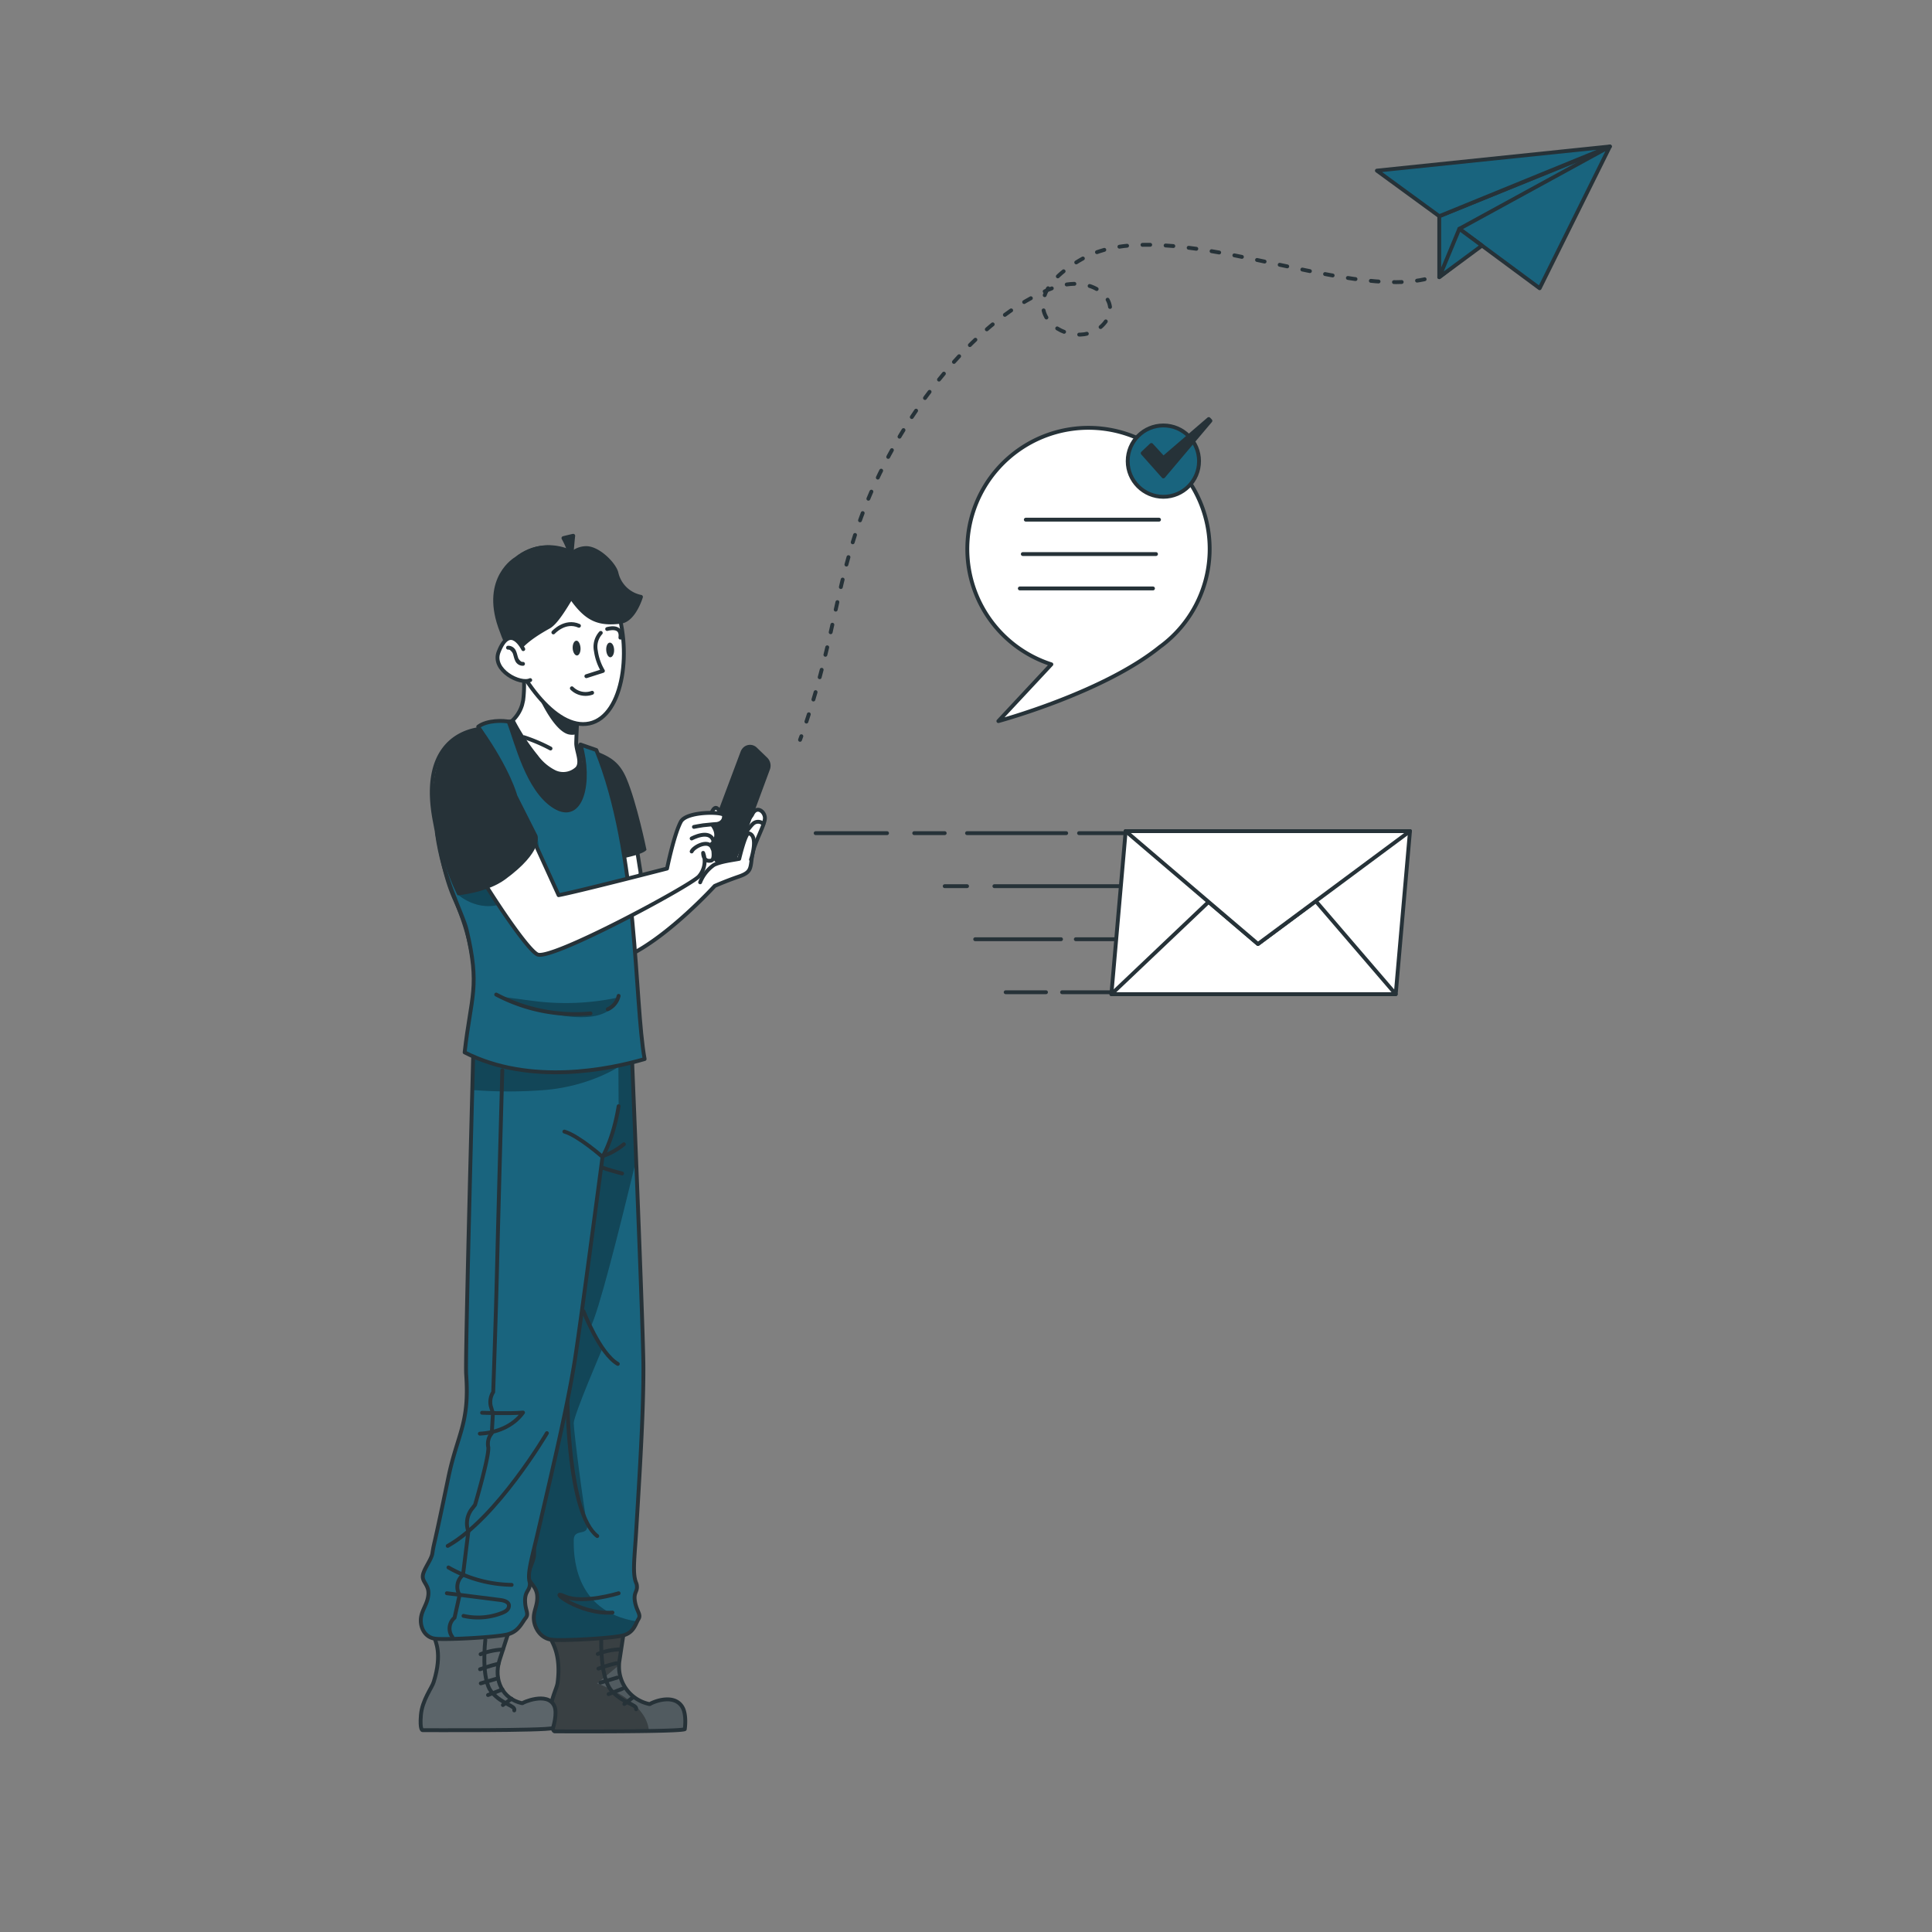<svg xmlns="http://www.w3.org/2000/svg" xmlns:xlink="http://www.w3.org/1999/xlink" viewBox="0 0 500 500"><rect x="0" y="0" width="500" height="500" fill="#808080" stroke="none"/><defs><clipPath id="freepik--clip-path--inject-117"><path d="M177.22,447.51c-.53.25-4.38.39-9.29.47-10,.17-24.39.09-24.39.09s-.78,0-1.08-3.9,1.62-7,1.84-8.63c1-7.48-1.55-10.6-1.59-11.15s14-.86,14-.86l4.6-.31-1,6.58a7.3,7.3,0,0,0-.1,1.13A9.89,9.89,0,0,0,168,441l.21,0h0c.33-.31,6-2.93,8.32.69C177.8,443.66,177.22,447.51,177.22,447.51Z" style="fill:#263238;stroke:#263238;stroke-linecap:round;stroke-linejoin:round"></path></clipPath><clipPath id="freepik--clip-path-2--inject-117"><path d="M164.35,414.62c.47,2.51,1.64,3.22.88,4.4-.11.18-.22.39-.33.61-.59,1.22-1.22,2.94-3.54,3.59-2.73.77-15.8,1.48-18.62,1.13s-4.42-3-4.58-5.24,1.06-3.64.87-6.15-2.15-3.24-2.28-4.91,1.49-4.1,1.47-5.77c0-3.52.06.32.76-19.69.39-11.41,3.15-13.89,0-26.83-1.14-4.67-13.38-89.22-13.38-89.22l37.75,2.26s.6,14.4,1.28,31.41c.86,21.64,1.85,47.5,1.88,53.32.06,11.82-1,28.38-1.89,43.08-.37,6.27-1,10.59,0,13a2.26,2.26,0,0,1,.21.8C165,412,163.87,412.11,164.35,414.62Z" style="fill:#19647E;stroke:#263238;stroke-linecap:round;stroke-linejoin:round"></path></clipPath><clipPath id="freepik--clip-path-3--inject-117"><path d="M126.77,423.27s-14.14.29-14.19.85,2,3.67-.33,11.14c-.5,1.63-3,4.72-3.32,8.61s.41,3.89.41,3.89,32,.18,33.77-.55c0,0,1.24-3.84.33-5.75-1.8-3.79-8.41-.73-8.2-.69l-.21,0c-4.93-1.09-7.41-6-5.73-11.2l2.13-6.57Z" style="fill:#263238;stroke:#263238;stroke-linecap:round;stroke-linejoin:round"></path></clipPath><clipPath id="freepik--clip-path-4--inject-117"><path d="M160,268.8l-37.36-2.26s-2.29,84.41-2,89.07c.93,12.92-2.25,15.39-4.61,26.79-4.14,20-3.58,16.14-4.14,19.65-.27,1.67-2.31,4.1-2.47,5.77s1.68,2.4,1.44,4.9-1.72,3.92-1.93,6.14.92,4.88,3.68,5.23,16-.36,18.82-1.13,3.63-3,4.59-4.19-.08-1.89-.13-4.4,1.08-2.58,1.23-4.22a2.14,2.14,0,0,0-.07-.8c-.61-2.39.77-6.7,2.21-13,3.4-14.67,7.33-31.21,9.29-43,1-5.88,4.51-32.22,7.39-54,0,0,2.76-4.45,4.16-13.07" style="fill:#19647E;stroke:#263238;stroke-linecap:round;stroke-linejoin:round"></path></clipPath><clipPath id="freepik--clip-path-5--inject-117"><path d="M154.33,194.11l-4.1-1.43c2.78,9.55.37,20.4-6.66,16.11s-9.82-16.62-11.92-22c-1.1-.34-5.57-.5-7.89,1.28,2.42,4.43,9,13.23,8.23,20.38-.88,8-7.17,15.1-18.92,7.06,1.6,12.12,6.68,20.86,7.66,25,3.58,15,1.19,17.05-.48,31.85h0c17,8.67,37.57,4.36,46.58,1.72C164.08,259,165.29,221,154.33,194.11Z" style="fill:#19647E;stroke:#263238;stroke-linecap:round;stroke-linejoin:round"></path></clipPath></defs><g id="freepik--Character--inject-117"><path d="M177.22,447.51c-.53.25-4.38.39-9.29.47-10,.17-24.39.09-24.39.09s-.78,0-1.08-3.9,1.62-7,1.84-8.63c1-7.48-1.55-10.6-1.59-11.15s14-.86,14-.86l4.6-.31-1,6.58a7.3,7.3,0,0,0-.1,1.13A9.89,9.89,0,0,0,168,441l.21,0h0c.33-.31,6-2.93,8.32.69C177.8,443.66,177.22,447.51,177.22,447.51Z" style="fill:#263238"></path><g style="clip-path:url(#freepik--clip-path--inject-117)"><path d="M177.22,447.51c-.53.25-4.38.39-9.29.47-10,.17-24.39.09-24.39.09s-.78,0-1.08-3.9,1.62-7,1.84-8.63c1-7.48-1.55-10.6-1.59-11.15s14-.86,14-.86l4.6-.31-1,6.58a7.3,7.3,0,0,0-.1,1.13A9.89,9.89,0,0,0,168,441l.21,0h0c.33-.31,6-2.93,8.32.69C177.8,443.66,177.22,447.51,177.22,447.51Z" style="fill:#fff;opacity:0.2"></path><path d="M167.93,448c-10,.17-24.39.09-24.39.09s-.78,0-1.08-3.9,1.62-7,1.84-8.63c1-7.48-1.55-10.6-1.59-11.15s14-.86,14-.86l4.6-.31-1,6.58a7.3,7.3,0,0,0-.1,1.13c-3.17,2.62-5.69,4.73-5.69,4.73S167.37,439.92,167.93,448Z" style="opacity:0.3"></path></g><path d="M177.22,447.51c-.53.25-4.38.39-9.29.47-10,.17-24.39.09-24.39.09s-.78,0-1.08-3.9,1.62-7,1.84-8.63c1-7.48-1.55-10.6-1.59-11.15s14-.86,14-.86l4.6-.31-1,6.58a7.3,7.3,0,0,0-.1,1.13A9.89,9.89,0,0,0,168,441l.21,0h0c.33-.31,6-2.93,8.32.69C177.8,443.66,177.22,447.51,177.22,447.51Z" style="fill:none;stroke:#263238;stroke-linecap:round;stroke-linejoin:round"></path><path d="M164.35,414.62c.47,2.51,1.64,3.22.88,4.4-.11.18-.22.39-.33.61-.59,1.22-1.22,2.94-3.54,3.59-2.73.77-15.8,1.48-18.62,1.13s-4.42-3-4.58-5.24,1.06-3.64.87-6.15-2.15-3.24-2.28-4.91,1.49-4.1,1.47-5.77c0-3.52.06.32.76-19.69.39-11.41,3.15-13.89,0-26.83-1.14-4.67-13.38-89.22-13.38-89.22l37.75,2.26s.6,14.4,1.28,31.41c.86,21.64,1.85,47.5,1.88,53.32.06,11.82-1,28.38-1.89,43.08-.37,6.27-1,10.59,0,13a2.26,2.26,0,0,1,.21.8C165,412,163.87,412.11,164.35,414.62Z" style="fill:#19647E"></path><g style="clip-path:url(#freepik--clip-path-2--inject-117)"><path d="M164.9,419.63c-.59,1.22-1.22,2.94-3.54,3.59-2.73.77-15.8,1.48-18.62,1.13s-4.42-3-4.58-5.24,1.06-3.64.87-6.15-2.15-3.24-2.28-4.91,1.49-4.1,1.47-5.77c0-3.52.06.32.76-19.69.39-11.41,3.15-13.89,0-26.83-1.14-4.67-13.38-89.22-13.38-89.22l37.75,2.26s.6,14.4,1.28,31.41c-4.55,18.92-9.83,39.74-11.81,43.24l3.12,5.45s-7.46,17.31-7.46,19.4S151,389.94,151.87,394s-3.39,1.17-3.39,4.59C148.48,401.74,148.14,417.07,164.9,419.63Z" style="opacity:0.3"></path></g><path d="M164.35,414.62c.47,2.51,1.64,3.22.88,4.4-.11.18-.22.39-.33.61-.59,1.22-1.22,2.94-3.54,3.59-2.73.77-15.8,1.48-18.62,1.13s-4.42-3-4.58-5.24,1.06-3.64.87-6.15-2.15-3.24-2.28-4.91,1.49-4.1,1.47-5.77c0-3.52.06.32.76-19.69.39-11.41,3.15-13.89,0-26.83-1.14-4.67-13.38-89.22-13.38-89.22l37.75,2.26s.6,14.4,1.28,31.41c.86,21.64,1.85,47.5,1.88,53.32.06,11.82-1,28.38-1.89,43.08-.37,6.27-1,10.59,0,13a2.26,2.26,0,0,1,.21.8C165,412,163.87,412.11,164.35,414.62Z" style="fill:none;stroke:#263238;stroke-linecap:round;stroke-linejoin:round"></path><path d="M161.46,296.13s-4.63,4-8.58,3.28" style="fill:none;stroke:#263238;stroke-linecap:round;stroke-linejoin:round"></path><path d="M161,303.69s-7.8-1.88-8.69-3.46" style="fill:none;stroke:#263238;stroke-linecap:round;stroke-linejoin:round"></path><path d="M151,339.32s4.21,11,8.89,13.66" style="fill:none;stroke:#263238;stroke-linecap:round;stroke-linejoin:round"></path><path d="M160.1,412.33s-9.35,2.89-14,.78,3.67,4.83,12.41,4.22" style="fill:none;stroke:#263238;stroke-linecap:round;stroke-linejoin:round"></path><path d="M146.86,362.46s.08,29.25,7.71,35.07" style="fill:none;stroke:#263238;stroke-linecap:round;stroke-linejoin:round"></path><path d="M154.7,428.05a16.88,16.88,0,0,1,5.66-1.19" style="fill:none;stroke:#263238;stroke-linecap:round;stroke-linejoin:round"></path><path d="M154.87,431.84s2.71-1,4.67-1.4" style="fill:none;stroke:#263238;stroke-linecap:round;stroke-linejoin:round"></path><line x1="155.38" y1="435.47" x2="159.75" y2="434.16" style="fill:none;stroke:#263238;stroke-linecap:round;stroke-linejoin:round"></line><line x1="157.51" y1="438.44" x2="161.1" y2="437.03" style="fill:none;stroke:#263238;stroke-linecap:round;stroke-linejoin:round"></line><line x1="161.58" y1="440.99" x2="163.67" y2="439.38" style="fill:none;stroke:#263238;stroke-linecap:round;stroke-linejoin:round"></line><path d="M155.6,424.44s-.35,10,2.81,13.29,6.51,3.36,6.22,4.62" style="fill:none;stroke:#263238;stroke-linecap:round;stroke-linejoin:round"></path><path d="M126.77,423.27s-14.14.29-14.19.85,2,3.67-.33,11.14c-.5,1.63-3,4.72-3.32,8.61s.41,3.89.41,3.89,32,.18,33.77-.55c0,0,1.24-3.84.33-5.75-1.8-3.79-8.41-.73-8.2-.69l-.21,0c-4.93-1.09-7.41-6-5.73-11.2l2.13-6.57Z" style="fill:#263238"></path><g style="clip-path:url(#freepik--clip-path-3--inject-117)"><path d="M126.77,423.27s-14.14.29-14.19.85,2,3.67-.33,11.14c-.5,1.63-3,4.72-3.32,8.61s.41,3.89.41,3.89,32,.18,33.77-.55c0,0,1.24-3.84.33-5.75-1.8-3.79-8.41-.73-8.2-.69l-.21,0c-4.93-1.09-7.41-6-5.73-11.2l2.13-6.57Z" style="fill:#fff;opacity:0.25"></path></g><path d="M126.77,423.27s-14.14.29-14.19.85,2,3.67-.33,11.14c-.5,1.63-3,4.72-3.32,8.61s.41,3.89.41,3.89,32,.18,33.77-.55c0,0,1.24-3.84.33-5.75-1.8-3.79-8.41-.73-8.2-.69l-.21,0c-4.93-1.09-7.41-6-5.73-11.2l2.13-6.57Z" style="fill:none;stroke:#263238;stroke-linecap:round;stroke-linejoin:round"></path><path d="M160,268.8l-37.36-2.26s-2.29,84.41-2,89.07c.93,12.92-2.25,15.39-4.61,26.79-4.14,20-3.58,16.14-4.14,19.65-.27,1.67-2.31,4.1-2.47,5.77s1.68,2.4,1.44,4.9-1.72,3.92-1.93,6.14.92,4.88,3.68,5.23,16-.36,18.82-1.13,3.63-3,4.59-4.19-.08-1.89-.13-4.4,1.08-2.58,1.23-4.22a2.14,2.14,0,0,0-.07-.8c-.61-2.39.77-6.7,2.21-13,3.4-14.67,7.33-31.21,9.29-43,1-5.88,4.51-32.22,7.39-54,0,0,2.76-4.45,4.16-13.07" style="fill:#19647E"></path><g style="clip-path:url(#freepik--clip-path-4--inject-117)"><path d="M122.52,269.47l-.33,12.61a117.46,117.46,0,0,0,19,0c12.34-1.1,19.85-6.57,19.85-6.57l-1-6.71s-14,3.77-20.89,3.24S125.66,270.68,122.52,269.47Z" style="opacity:0.3"></path></g><path d="M160,268.8l-37.36-2.26s-2.29,84.41-2,89.07c.93,12.92-2.25,15.39-4.61,26.79-4.14,20-3.58,16.14-4.14,19.65-.27,1.67-2.31,4.1-2.47,5.77s1.68,2.4,1.44,4.9-1.72,3.92-1.93,6.14.92,4.88,3.68,5.23,16-.36,18.82-1.13,3.63-3,4.59-4.19-.08-1.89-.13-4.4,1.08-2.58,1.23-4.22a2.14,2.14,0,0,0-.07-.8c-.61-2.39.77-6.7,2.21-13,3.4-14.67,7.33-31.21,9.29-43,1-5.88,4.51-32.22,7.39-54,0,0,2.76-4.45,4.16-13.07" style="fill:none;stroke:#263238;stroke-linecap:round;stroke-linejoin:round"></path><path d="M141.54,370.89s-12.92,22-25.67,29.19" style="fill:none;stroke:#263238;stroke-linecap:round;stroke-linejoin:round"></path><path d="M115.65,412.33l13.87,1.75c1,.13,2.29.53,2.19,1.59s-1.17,1.54-2.09,1.87a16.94,16.94,0,0,1-9.66.65" style="fill:none;stroke:#263238;stroke-linecap:round;stroke-linejoin:round"></path><path d="M116.06,405.66a34,34,0,0,0,16.35,4.5" style="fill:none;stroke:#263238;stroke-linecap:round;stroke-linejoin:round"></path><path d="M124.76,365.62s7,.27,10.6-.05c-2.67,3.66-7,5.25-11.18,5.46" style="fill:none;stroke:#263238;stroke-linecap:round;stroke-linejoin:round"></path><path d="M130,277s-1,35.94-1.36,50.89-1,32.38-1,32.38a4.79,4.79,0,0,0-.63,3.63l.56,1.84-.3,5.19a4.18,4.18,0,0,0-.93,3.46c.48,1.89-3.4,15.06-3.4,15.06l-.67.87a6.12,6.12,0,0,0-1.06,6h0l-1.39,11.28,0,0a4,4,0,0,0-.88,5.18h0l-1.3,5.88h0a3.67,3.67,0,0,0-.79,4.66l.22.33" style="fill:none;stroke:#263238;stroke-linecap:round;stroke-linejoin:round"></path><path d="M194.71,210.72c-1,2.19-9.52,8-9.52,8a6.5,6.5,0,0,1,.6-2.78c.61-.94,1-1.84,1.39-2.4a5.81,5.81,0,0,0-1.39-4.17c-1.16-1.29-2.07,1.93-2.58,4.07s-3.85,5.4-3.7,7c.29,1.84.66,3.65,1.13,5.45,0,0-14.25,5-15.82,2a200.19,200.19,0,0,0-11-18.75c-3.35,4.68-.71,11.14,1.18,19.08s7.71,19.06,7.71,19.06c10.42-5,22.26-18,22.26-18s2.78-1.24,6.22-2.42,2.94-2.19,3.49-5.57,3.44-8,3.27-9.74S195.73,208.54,194.71,210.72Z" style="fill:#fff;stroke:#263238;stroke-linecap:round;stroke-linejoin:round"></path><path d="M161,227.61c-.13,7.24,1.3,31.79,2.85,41.53l-42.41-1.07v-.71c3.11-11.52,1.09-24-3.82-34.83-2.6-5.75-3.76-13.1-5.1-20.06-3.41-17.72,5.15-23.21,12.3-23.89,2.76-.13,3-2,5-1.85a8.55,8.55,0,0,0,4.08-.5c.89,3.63,5.82,14.29,7.51,15.51a5.22,5.22,0,0,0,5.85.42c1.7-1.19,2.17-3.46,2.56-5.5a13.17,13.17,0,0,1,.94-3.21c2.5,1.25,6.86,2.73,10.1,8.56,4,12.87,1.8,4.62,4.88,23.5C166.27,228.4,161,227.61,161,227.61Z" style="fill:#fff;stroke:#263238;stroke-linecap:round;stroke-linejoin:round"></path><path d="M154.33,194.11l-4.1-1.43c2.78,9.55.37,20.4-6.66,16.11s-9.82-16.62-11.92-22c-1.1-.34-5.57-.5-7.89,1.28,2.42,4.43,9,13.23,8.23,20.38-.88,8-7.17,15.1-18.92,7.06,1.6,12.12,6.68,20.86,7.66,25,3.58,15,1.19,17.05-.48,31.85h0c17,8.67,37.57,4.36,46.58,1.72C164.08,259,165.29,221,154.33,194.11Z" style="fill:#19647E"></path><g style="clip-path:url(#freepik--clip-path-5--inject-117)"><path d="M128.42,257.77s27.73,12.1,31.68.35h0a64.49,64.49,0,0,1-22.16.91l-9.52-1.26" style="opacity:0.3"></path><path d="M118.59,231.59l20.15-16s4,11-6.72,17.31C124.77,237.17,118.59,231.59,118.59,231.59Z" style="opacity:0.3"></path></g><path d="M154.33,194.11l-4.1-1.43c2.78,9.55.37,20.4-6.66,16.11s-9.82-16.62-11.92-22c-1.1-.34-5.57-.5-7.89,1.28,2.42,4.43,9,13.23,8.23,20.38-.88,8-7.17,15.1-18.92,7.06,1.6,12.12,6.68,20.86,7.66,25,3.58,15,1.19,17.05-.48,31.85h0c17,8.67,37.57,4.36,46.58,1.72C164.08,259,165.29,221,154.33,194.11Z" style="fill:none;stroke:#263238;stroke-linecap:round;stroke-linejoin:round"></path><path d="M160.1,257.73a5.06,5.06,0,0,1-2.81,3.46" style="fill:none;stroke:#263238;stroke-linecap:round;stroke-linejoin:round"></path><path d="M152.82,262.27a43.77,43.77,0,0,1-24.4-4.88" style="fill:none;stroke:#263238;stroke-linecap:round;stroke-linejoin:round"></path><path d="M191.68,194.5,183,217.65a2.89,2.89,0,0,0,.25,2.53l1.61,2.58c.79,1.27,3.58,1.65,4.78.83a2.81,2.81,0,0,0,1-1.19l8.56-23.13a2.89,2.89,0,0,0-.62-3.16l-2.7-2.61a2.51,2.51,0,0,0-3.68.14A2.76,2.76,0,0,0,191.68,194.5Z" style="fill:#263238"></path><path d="M113.05,200.73a28.55,28.55,0,0,0,2.46,10c4.17,9.92,20.09,34.61,23.58,36.28s39.16-17.53,41.74-20.16a6,6,0,0,0,1.14-6.13s-.05,2.46,2.05,2c1.32-.29.23-4.37.23-4.37s2.42-1.71.11-4.87c0,0,3.26,0,3-2.46-.09-1-9.69-1.13-11.16,1.64-1.79,3.36-3.57,12.12-3.57,12.12s-23.24,6-28.06,6.89L132,204.1" style="fill:#fff;stroke:#263238;stroke-linecap:round;stroke-linejoin:round"></path><path d="M181.2,228.34a9.93,9.93,0,0,1,3.59-4.51c1.88-.89,4.47-1.17,6.52-1.56,0,0,1.6-6.78,2.47-6.59,2.65.55.58,6.78.58,6.78" style="fill:#fff;stroke:#263238;stroke-linecap:round;stroke-linejoin:round"></path><path d="M197.55,213.24a1.93,1.93,0,0,0-2.61-.11c-1.29,1.17-3.25,4.48-5.34,6.25" style="fill:none;stroke:#263238;stroke-linecap:round;stroke-linejoin:round"></path><path d="M179,220.36c.57-1.26,4.62-3.39,5.42-.66" style="fill:none;stroke:#263238;stroke-linecap:round;stroke-linejoin:round"></path><path d="M179,217s4.69-2.56,5.63.61" style="fill:none;stroke:#263238;stroke-linecap:round;stroke-linejoin:round"></path><path d="M179.59,214s1.95-.38,2.38-.42c1.55-.15,3.24-.35,4.08-.35" style="fill:none;stroke:#263238;stroke-linecap:round;stroke-linejoin:round"></path><path d="M155.94,299.41s-6.25-5.51-9.88-6.56" style="fill:#19647E;stroke:#263238;stroke-linecap:round;stroke-linejoin:round"></path><path d="M124.38,428.11a17.74,17.74,0,0,1,5.77-1.21" style="fill:none;stroke:#263238;stroke-linecap:round;stroke-linejoin:round"></path><path d="M124.24,432s2.79-1,4.78-1.43" style="fill:none;stroke:#263238;stroke-linecap:round;stroke-linejoin:round"></path><line x1="124.43" y1="435.65" x2="128.91" y2="434.33" style="fill:none;stroke:#263238;stroke-linecap:round;stroke-linejoin:round"></line><line x1="126.3" y1="438.67" x2="130.02" y2="437.24" style="fill:none;stroke:#263238;stroke-linecap:round;stroke-linejoin:round"></line><line x1="130.15" y1="441.26" x2="132.38" y2="439.63" style="fill:none;stroke:#263238;stroke-linecap:round;stroke-linejoin:round"></line><path d="M125.6,424.44s-1.22,10.2,1.67,13.51,6.21,3.41,5.82,4.7" style="fill:none;stroke:#263238;stroke-linecap:round;stroke-linejoin:round"></path><path d="M149.84,192.27s4.22,16.45-2.55,17.7c-9.23,1.7-15.64-23.21-15.64-23.21h0c1.41-.09,1.58-.68,2.81-1.38C134.46,185.38,144.77,206,149.84,192.27Z" style="fill:#263238"></path><path d="M121.77,189.15s-9.65,1.91-9.68,16.26,6.33,26.3,6.33,26.3,7.53-.61,12.29-4.1c10-7.3,8.38-11.4,8.38-11.4l-5.24-10.38s-1.72-6.65-9.2-17.25Z" style="fill:#263238"></path><path d="M154.92,194.68c5.26,14.93,5.5,20.52,6.45,27.41,0,0,5.15-1,5.94-2.14,0,0-2.5-12.22-5.2-18.54C160.39,197.4,158.13,196,154.92,194.68Z" style="fill:#263238"></path><path d="M149.83,177.73s-.75,13.68-.7,14.78c.09,2.07,1.59,4.82.21,6.37a5.22,5.22,0,0,1-5.79.93,13,13,0,0,1-4.73-4,53.22,53.22,0,0,1-6.14-9.39,9.22,9.22,0,0,0,2.44-4s.27-1.16.28-1.22a31.28,31.28,0,0,0-.11-8.48,55.49,55.49,0,0,0-2.41-10.22Z" style="fill:#fff;stroke:#263238;stroke-linecap:round;stroke-linejoin:round"></path><path d="M135.61,190.79a43,43,0,0,1,6.86,2.92" style="fill:#263238;stroke:#263238;stroke-linecap:round;stroke-linejoin:round"></path><path d="M133.52,144.64s-8.52,4.87-4.11,17.58,14.24,26.91,23.15,25,11.22-19.61,6.51-31.41S142.36,137.48,133.52,144.64Z" style="fill:#fff;stroke:#263238;stroke-linecap:round;stroke-linejoin:round"></path><path d="M158.93,168.1c.06,1-.35,1.92-.91,2s-1.07-.8-1.13-1.84.33-1.91.91-1.95S158.87,167.05,158.93,168.1Z" style="fill:#263238"></path><path d="M150.24,167.69c.06,1-.34,1.91-.89,1.95s-1.08-.8-1.14-1.83.34-1.92.91-2S150.17,166.63,150.24,167.69Z" style="fill:#263238"></path><path d="M153.51,146.83c-5.71-5.56-13.48-7.28-19.7-2.25,0,0-8.51,4.87-4.1,17.59a64.61,64.61,0,0,0,3.87,8.82l.16.14s-2.8-2.79,8.31-8.93C145.7,160.14,151.09,147.29,153.51,146.83Z" style="fill:#263238;stroke:#263238;stroke-linecap:round;stroke-linejoin:round"></path><path d="M144.59,151s.78-8.85,6.94-9.15c3.21-.16,7.45,4.15,8,6.42a8.14,8.14,0,0,0,6.35,6.2h0s-1.78,6-5.25,6.44c-5.73.7-8.7-.64-12.4-5.69a29.5,29.5,0,0,0-3.48-4.09Z" style="fill:#263238;stroke:#263238;stroke-linecap:round;stroke-linejoin:round"></path><path d="M135.42,168s-3.37-6.94-6.37.7c-1.87,4.76,5.61,8.57,8.17,7.31" style="fill:#fff;stroke:#263238;stroke-linecap:round;stroke-linejoin:round"></path><path d="M155.48,163.79a5.34,5.34,0,0,0-1.26,4.7,13.92,13.92,0,0,0,1.81,5.14L151.75,175" style="fill:none;stroke:#263238;stroke-linecap:round;stroke-linejoin:round"></path><path d="M148,178.13a5,5,0,0,0,5.24,1.16" style="fill:none;stroke:#263238;stroke-linecap:round;stroke-linejoin:round"></path><path d="M143.21,163.67s3-3.32,6.62-1.72" style="fill:none;stroke:#263238;stroke-linecap:round;stroke-linejoin:round"></path><path d="M157.13,162.79s3.93-1.23,3.43,2.24" style="fill:none;stroke:#263238;stroke-linecap:round;stroke-linejoin:round"></path><path d="M135.35,171.8a1.64,1.64,0,0,1-1.6-1.09c-.29-.63-.37-1.35-.66-2a1.66,1.66,0,0,0-1.61-1.09" style="fill:#263238;stroke:#263238;stroke-linecap:round;stroke-linejoin:round"></path><path d="M147.82,144.37a19.67,19.67,0,0,0-2-5.11s1.63-.41,2.53-.6C148.15,140.41,148,142.61,147.82,144.37Z" style="fill:#263238;stroke:#263238;stroke-linecap:round;stroke-linejoin:round"></path><path d="M149.53,186.84l.07,3a3.79,3.79,0,0,1-2.1.28c-3.84-.45-7.71-9-7.95-9.49,0,0,0,0,0,0l.08.09C144.17,185.73,147.54,186.81,149.53,186.84Z" style="fill:#263238"></path></g><g id="freepik--Envelope--inject-117"><line x1="279.26" y1="215.62" x2="304.53" y2="215.62" style="fill:none;stroke:#263238;stroke-linecap:round;stroke-linejoin:round"></line><line x1="250.27" y1="215.62" x2="275.93" y2="215.62" style="fill:none;stroke:#263238;stroke-linecap:round;stroke-linejoin:round"></line><line x1="236.6" y1="215.62" x2="244.49" y2="215.62" style="fill:none;stroke:#263238;stroke-linecap:round;stroke-linejoin:round"></line><line x1="257.35" y1="229.34" x2="304.43" y2="229.34" style="fill:none;stroke:#263238;stroke-linecap:round;stroke-linejoin:round"></line><line x1="244.49" y1="229.34" x2="250.27" y2="229.34" style="fill:none;stroke:#263238;stroke-linecap:round;stroke-linejoin:round"></line><line x1="278.42" y1="243.07" x2="304.33" y2="243.07" style="fill:none;stroke:#263238;stroke-linecap:round;stroke-linejoin:round"></line><line x1="252.38" y1="243.07" x2="274.59" y2="243.07" style="fill:none;stroke:#263238;stroke-linecap:round;stroke-linejoin:round"></line><line x1="274.87" y1="256.79" x2="304.23" y2="256.79" style="fill:none;stroke:#263238;stroke-linecap:round;stroke-linejoin:round"></line><line x1="260.27" y1="256.79" x2="270.7" y2="256.79" style="fill:none;stroke:#263238;stroke-linecap:round;stroke-linejoin:round"></line><polygon points="361.21 257.29 287.63 257.29 291.32 215.1 364.9 215.1 361.21 257.29" style="fill:#fff;stroke:#263238;stroke-linecap:round;stroke-linejoin:round"></polygon><line x1="364.9" y1="215.11" x2="291.32" y2="215.11" style="fill:#fff;stroke:#263238;stroke-linecap:round;stroke-linejoin:round"></line><polygon points="361.21 257.29 287.63 257.29 312.78 233.41 325.56 244.3 340.52 233.2 361.21 257.29" style="fill:#fff;stroke:#263238;stroke-linecap:round;stroke-linejoin:round"></polygon><polygon points="364.9 215.1 340.52 233.2 325.56 244.3 312.78 233.41 291.32 215.1 364.9 215.1" style="fill:#fff;stroke:#263238;stroke-linecap:round;stroke-linejoin:round"></polygon><line x1="229.56" y1="215.62" x2="211.09" y2="215.62" style="fill:none;stroke:#263238;stroke-linecap:round;stroke-linejoin:round"></line></g><g id="freepik--speech-bubble--inject-117"><path d="M300.33,167.29c-14.74,12-41.95,19.33-41.95,19.33l13.71-14.69h0a31.36,31.36,0,1,1,28.45-4.78" style="fill:#fff;stroke:#263238;stroke-linecap:round;stroke-linejoin:round"></path><circle cx="301.08" cy="119.34" r="9.23" style="fill:#19647E;stroke:#263238;stroke-linecap:round;stroke-linejoin:round"></circle><polygon points="295.73 117.28 301.08 123.3 313.25 108.9 312.82 108.45 301.08 118.55 297.97 115.16 295.73 117.28" style="fill:#263238;stroke:#263238;stroke-linecap:round;stroke-linejoin:round"></polygon><line x1="265.48" y1="134.49" x2="299.95" y2="134.49" style="fill:#fff;stroke:#263238;stroke-linecap:round;stroke-linejoin:round"></line><line x1="264.7" y1="143.39" x2="299.17" y2="143.39" style="fill:#fff;stroke:#263238;stroke-linecap:round;stroke-linejoin:round"></line><line x1="263.93" y1="152.29" x2="298.39" y2="152.29" style="fill:#fff;stroke:#263238;stroke-linecap:round;stroke-linejoin:round"></line></g><g id="freepik--paper-plane--inject-117"><polygon points="372.48 55.95 372.48 71.73 415.65 38.45 372.48 55.95" style="fill:#19647E;stroke:#263238;stroke-linecap:round;stroke-linejoin:round"></polygon><polygon points="372.48 55.95 416.64 37.91 356.34 44.16 372.48 55.95" style="fill:#19647E;stroke:#263238;stroke-linecap:round;stroke-linejoin:round"></polygon><polygon points="377.67 59.22 398.46 74.6 416.64 37.91 377.67 59.22" style="fill:#19647E;stroke:#263238;stroke-linecap:round;stroke-linejoin:round"></polygon><polygon points="377.67 59.22 372.48 71.73 383.54 63.56 377.67 59.22" style="fill:#19647E;stroke:#263238;stroke-linecap:round;stroke-linejoin:round"></polygon><path d="M207.05,191.47c.11-.32.23-.63.34-.94" style="fill:none;stroke:#263238;stroke-linecap:round;stroke-linejoin:round"></path><path d="M208.7,186.75c9.3-27.77,7.63-44.46,22.73-71.36,3-5.44,18.19-31.18,39.77-40.36,11.22-4.77,18.36,2.35,15.47,7.39-6.45,11.22-30.14-2.23-6.45-15.51,21.92-12.28,68.58,11.73,90.45,4.84" style="fill:none;stroke:#263238;stroke-linecap:round;stroke-linejoin:round;stroke-dasharray:1.998,3.995"></path><path d="M372.54,71.06c.31-.13.61-.27.91-.42" style="fill:none;stroke:#263238;stroke-linecap:round;stroke-linejoin:round"></path></g></svg>